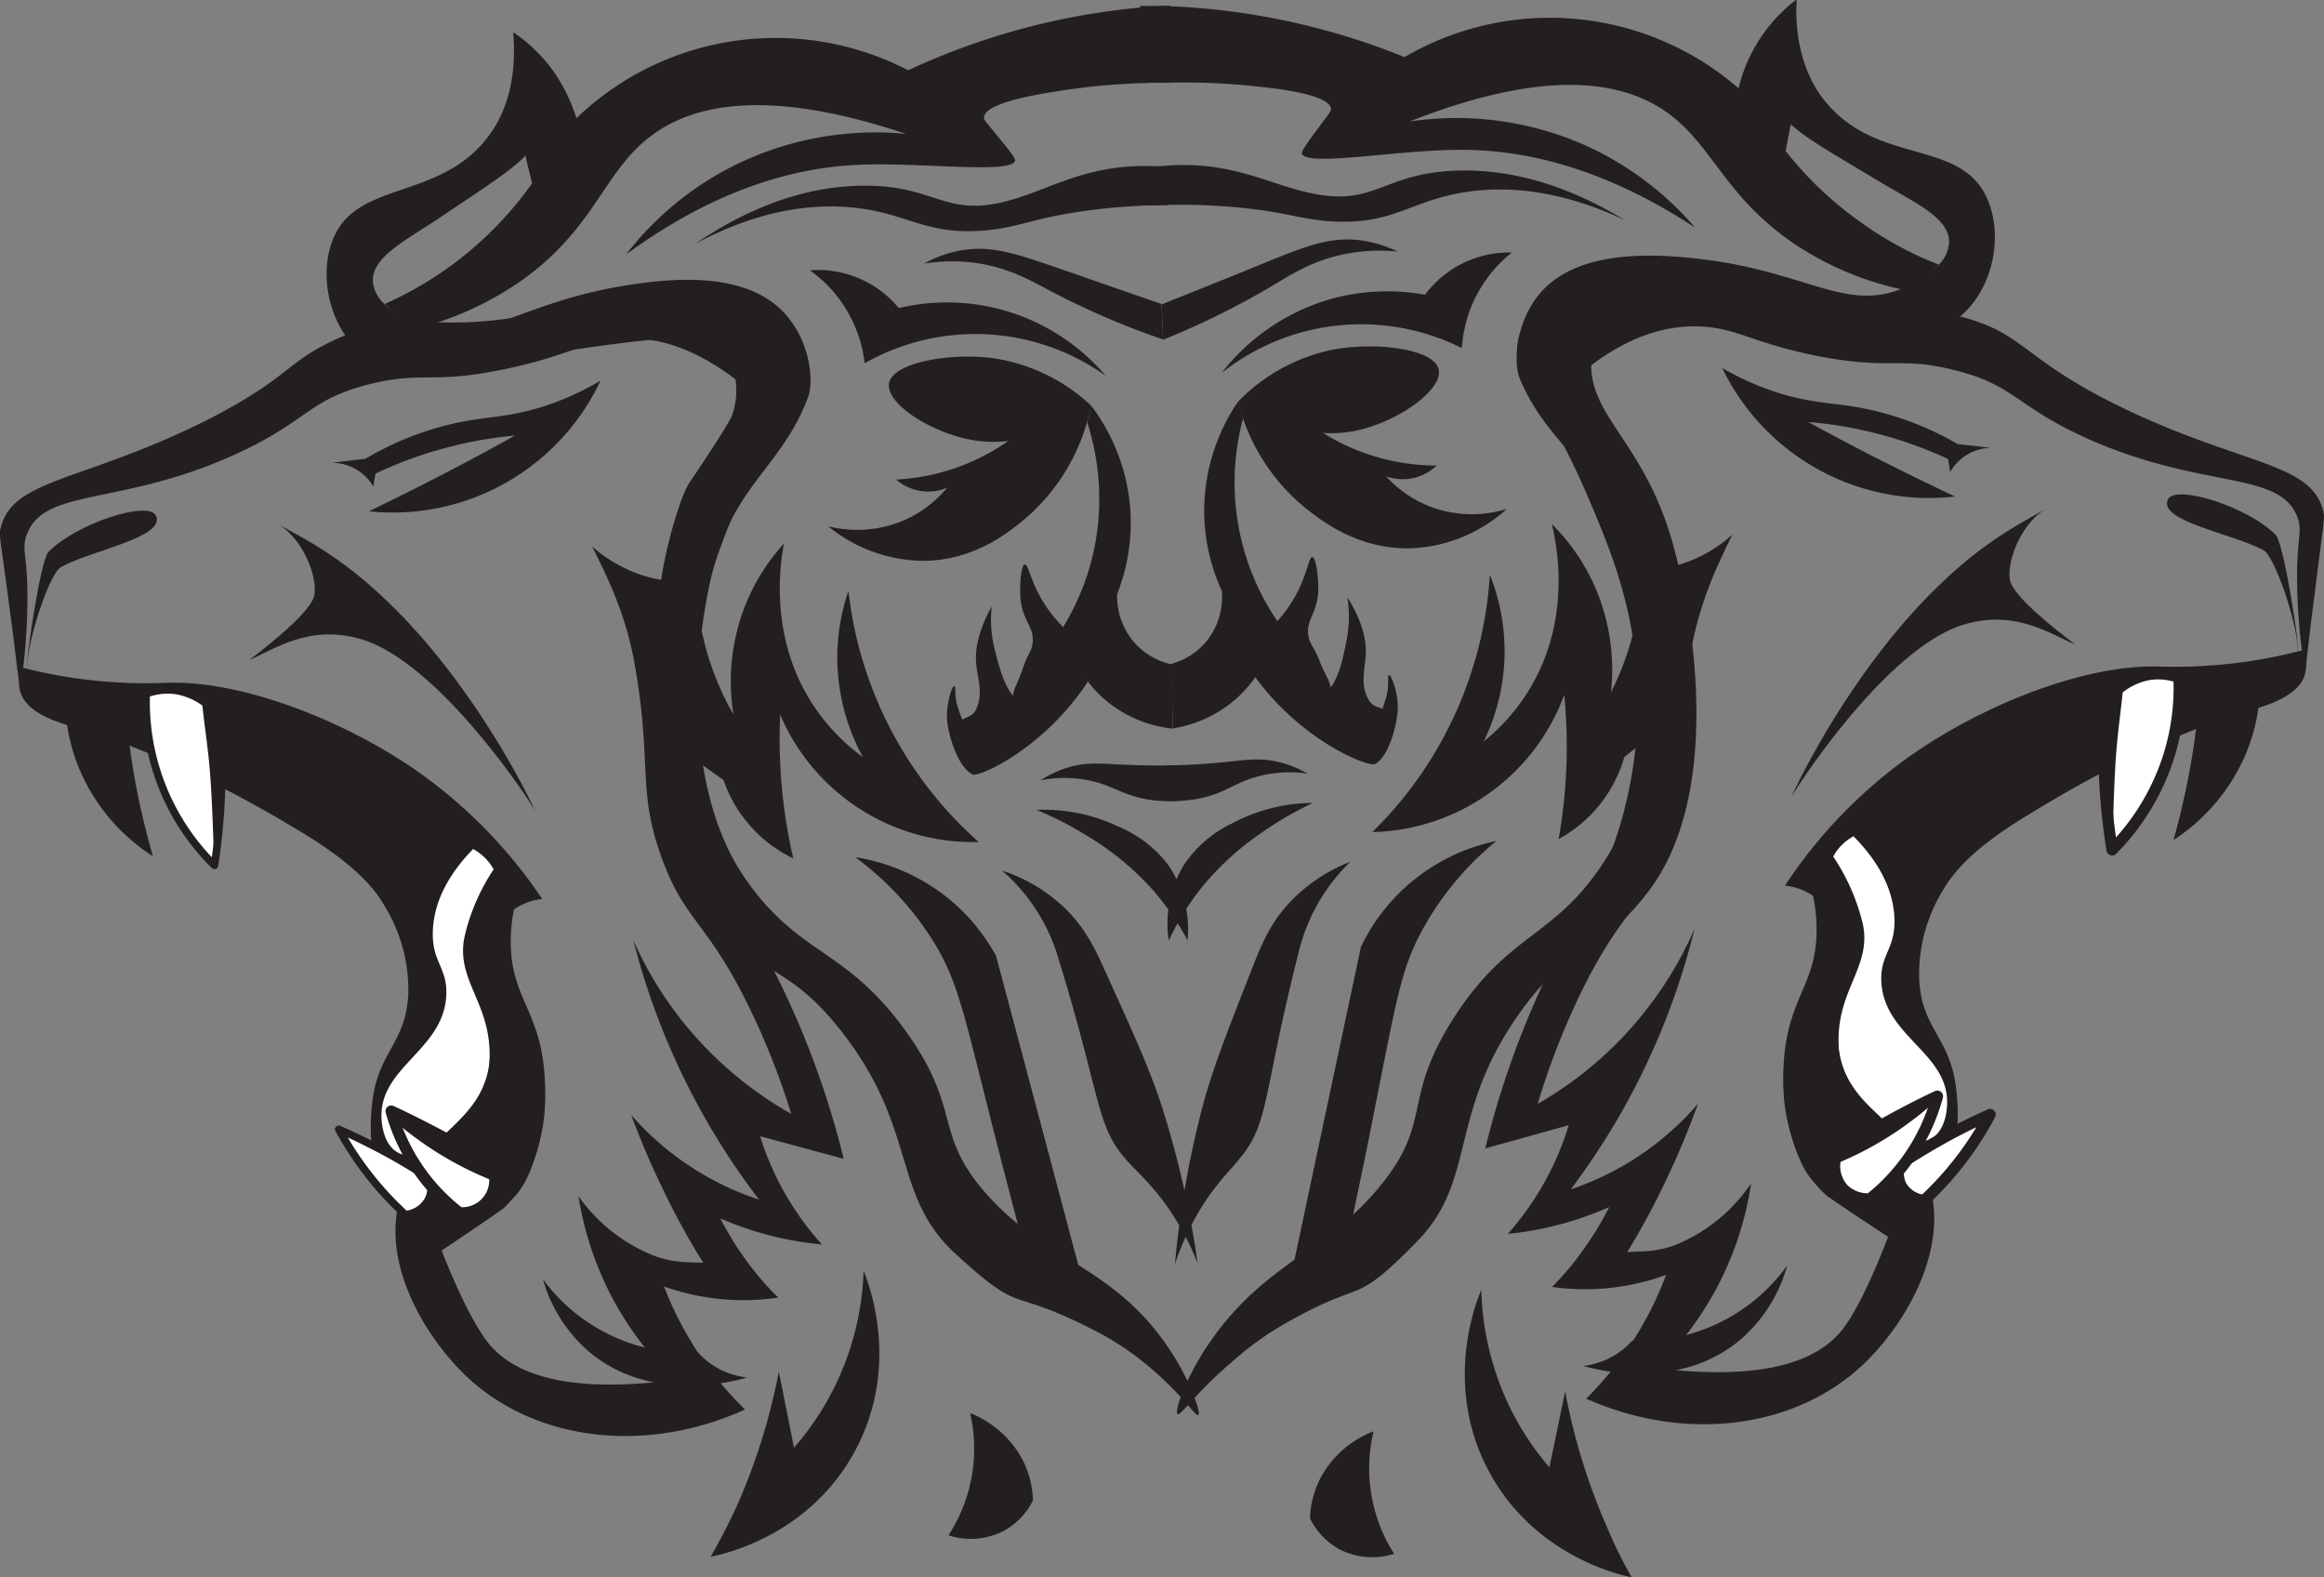 <svg id="Layer_1" data-name="Layer 1" xmlns="http://www.w3.org/2000/svg" viewBox="0 0 355.75 241.39"><rect x="0" y="0" width="355.75" height="241.39" fill="#808080" stroke="none"/><defs><style>.cls-1,.cls-3,.cls-8{fill:#231f20;}.cls-2,.cls-4,.cls-5,.cls-7{fill:#fff;}.cls-2,.cls-5,.cls-7,.cls-8{stroke:#231f20;}.cls-2,.cls-5,.cls-7{stroke-linejoin:round;}.cls-2{stroke-width:1.74px;}.cls-3,.cls-6{opacity:0.6;}.cls-5{stroke-linecap:round;}.cls-5,.cls-7{stroke-width:1.16px;}.cls-8{stroke-miterlimit:10;}</style></defs><path class="cls-1" d="M517,417.34c-1.78-.36-14.91-3.25-21.87-16.23-7.12-13.3-1.85-26.15-1.16-27.75a43.81,43.81,0,0,0,4.43,18.08,43.26,43.26,0,0,0,6,9.07q1.2-5.81,2.41-11.61a94.94,94.94,0,0,0,6.37,20.68C514.35,412.38,515.65,415,517,417.34Z" transform="translate(-267.22 -175.95)"/><path class="cls-1" d="M480.63,413.74A24.25,24.25,0,0,1,477.48,395a15.55,15.55,0,0,0-8.2,7.28,14.72,14.72,0,0,0-1.54,6,10.74,10.74,0,0,0,4.5,4.76A11,11,0,0,0,480.63,413.74Z" transform="translate(-267.22 -175.95)"/><path class="cls-1" d="M376,414.19c1.79-.34,14.95-3.12,22-16,7.25-13.23,2.09-26.13,1.42-27.74a43.29,43.29,0,0,1-10.66,27.06q-1.15-5.82-2.32-11.63A94.8,94.8,0,0,1,380,406.46C378.7,409.25,377.38,411.82,376,414.19Z" transform="translate(-267.22 -175.95)"/><path class="cls-1" d="M412.41,410.91a24.28,24.28,0,0,0,3.31-18.7,15.54,15.54,0,0,1,8.14,7.35,14.55,14.55,0,0,1,1.48,6,10.64,10.64,0,0,1-4.54,4.71A11,11,0,0,1,412.41,410.91Z" transform="translate(-267.22 -175.95)"/><path class="cls-1" d="M450.65,392.51c-.18.12-.68-.47-1.59-1.51-.34-.37-.69-.78-1.1-1.25a51.7,51.7,0,0,0-5.28-5,43.42,43.42,0,0,0-7.54-5c-14.12-7.31-10.85-2-21.74-12-9.61-8.86-5.75-18.83-17-33.48-8.82-11.53-13.3-8.63-21.52-18.71-11.58-14.22-8.86-40.77-5.9-53.22,4.24-17.83,14.71-20.65,9.56-32.66-1.44-3.33-10.76-2.1-27.77.4-19.25,2.83-23.16,3.46-27.15.8-5.84-3.94-8-12.85-5.17-18.91,4-8.46,16.49-5.39,23.76-15.47,3.59-5,3.95-11,3.57-15.6,6.9,9,5.64,12.51,4.3,15.4a13.24,13.24,0,0,1-2.47,3.53c-2.33,2.38-6.13,4.75-13.11,9.46-5.21,3.5-10.63,6.09-10.18,10a5.41,5.41,0,0,0,1.71,3.16c.16.16.35.32.52.47a16.94,16.94,0,0,0,4.64,2.7,7,7,0,0,0,.85.28c8.69,2.91,14.61-3.44,30-6.1,7-1.2,19.6-2.8,25.71,4.59,3.6,4.32,4,10,3.19,12.28-3.8,10.36-11.31,13.55-14.46,26-3.86,15.21-3.78,35.12,4.67,47.51s15.64,10.55,25.21,24.26c8.07,11.6,3.77,15,11.78,24.14,8.46,9.58,17.46,10.77,25.55,20.44a39.8,39.8,0,0,1,5.27,8.2,21.82,21.82,0,0,1,1.09,2.62C450.69,391.37,450.86,392.39,450.65,392.51Z" transform="translate(-267.22 -175.95)"/><path class="cls-1" d="M446.26,176.8v.2c0,3.88,0,7.74,0,11.62v0c-.7,0-1.37,0-2,0s-1.37,0-2,.05a100.37,100.37,0,0,0-12.77,1.18c-3.47.53-11.52,1.83-11.65,4.06,0,.44.25.62,1.83,2.55,2,2.46,3,3.67,2.94,4.06-.41,2.13-14.63.21-24.16.66-8.86.41-21,3.2-35.37,13.69a47.92,47.92,0,0,1,16.56-13.61,48.68,48.68,0,0,1,26.26-4.82c-21.83-7.32-33-4.3-39.12.39-7.25,5.52-8.45,14-19.65,22a48.85,48.85,0,0,1-15,7.09c-.63.18-1.23.35-1.8.48-1.24-1.15-2.45-2.3-3.69-3.46-.17-.15-.36-.31-.52-.47A55,55,0,0,0,348.68,204c-.36-1.38-.69-2.77-1-4.15v0q-.93-9.49-1.83-18.93a24.14,24.14,0,0,1,6,5.82,25.52,25.52,0,0,1,3.6,7.31,44,44,0,0,1,50.79-7.34,107.17,107.17,0,0,1,29.74-8.91c1.94-.28,3.84-.52,5.69-.68.79-.06,1.56-.13,2.32-.17S445.49,176.84,446.26,176.8Z" transform="translate(-267.22 -175.95)"/><path class="cls-1" d="M373.71,213.22c10.54-7.14,19.23-8.74,25.28-8.85,11.13-.2,12.61,4.65,21.7,2.52,6.86-1.61,12.35-5.84,22.89-5.52,1,0,1.76.09,2.26.13.05,1.95.11,3.89.17,5.83a96.42,96.42,0,0,0-12,.8c-8.52,1.12-10.5,2.57-15.83,3.07-9.34.88-12-2.74-20.75-3.52C391.91,207.19,383.91,207.8,373.71,213.22Z" transform="translate(-267.22 -175.95)"/><path class="cls-1" d="M408.68,216.29a17.9,17.9,0,0,1,5.09-1.91c5-1.06,8.92.35,16.58,3,2.59.9,7.47,2.61,14.69,5.1l.21,5.42a120.41,120.41,0,0,1-17.19-7.4c-3.1-1.64-6.58-3.67-11.77-4.35A27.25,27.25,0,0,0,408.68,216.29Z" transform="translate(-267.22 -175.95)"/><path class="cls-1" d="M391.21,217.32a20.36,20.36,0,0,1,8.37,14.22,34.34,34.34,0,0,1,36.91,1.93A31.9,31.9,0,0,0,404.8,223.1a16,16,0,0,0-13.59-5.78Z" transform="translate(-267.22 -175.95)"/><path class="cls-1" d="M403.31,234.61c.57-3.19,9.3-4.69,15.81-3.86A27.92,27.92,0,0,1,434.23,238c-1.88,1.48-9.12,6.82-18.13,5.3C409.66,242.18,402.76,237.65,403.31,234.61Z" transform="translate(-267.22 -175.95)"/><path class="cls-1" d="M434.23,238a30.44,30.44,0,0,1-9.65,16.95c-2.35,2-7.85,6.82-16.13,6.83A23.38,23.38,0,0,1,394,256.49a18.24,18.24,0,0,0,11.54-.89,17.92,17.92,0,0,0,6.66-5,7.51,7.51,0,0,1-7.81-1.26,32.72,32.72,0,0,0,17.14-5.88Z" transform="translate(-267.22 -175.95)"/><path class="cls-1" d="M434.23,238a29.94,29.94,0,0,1,6,15.76,29.63,29.63,0,0,1-2,13.1,10.86,10.86,0,0,0,2.56,7.35,10.72,10.72,0,0,0,5.79,3.41l.18,9.85a19.19,19.19,0,0,1-10.26-4.33,19.52,19.52,0,0,1-6.52-11.25,37.68,37.68,0,0,0,4.94-13,38.27,38.27,0,0,0-1.26-18.27Z" transform="translate(-267.22 -175.95)"/><path class="cls-1" d="M429.92,271.86a20.52,20.52,0,0,1-3.76-5.12c-1.27-2.49-1.6-4.45-2.08-4.4s-.8,2.6-.67,4.86c.2,3.79,2.24,4.57,1.86,7.27-.19,1.38-.69,1.37-1.48,3.79-.65,2-1.41,3-1.5,4.17-1.06-1.31-1.8-3.07-2.68-6.61a19.2,19.2,0,0,1-.59-7.06c-2.07,3.79-2.56,6.6-2.37,8.7.22,2.43,1.18,4.84-.11,7.21-.54,1-1.45,1-2,1.43a23.34,23.34,0,0,1-.89-2.54c-.27-1.21-.12-2.64-.35-2.61-.45.06-1.39,3.33-1.05,5.71s1.68,6.7,3.85,7.81c.93.47,10.84-3.86,17.63-14.18Z" transform="translate(-267.22 -175.95)"/><path class="cls-1" d="M417.05,304.82a60.27,60.27,0,0,1-19.95-38.43,31.49,31.49,0,0,0-1.7,11.11,32,32,0,0,0,3.92,14.33,30.91,30.91,0,0,1-7.71-8.11c-6.66-10.25-5-21.37-4.38-24.59a31.34,31.34,0,0,0-6.08,9.84,31.82,31.82,0,0,0-1.66,16.32,43.6,43.6,0,0,1-3.05-6.52,42.64,42.64,0,0,1-2.31-9.28L373.29,292l4.68,3.32a20.8,20.8,0,0,0,10.68,12,81.24,81.24,0,0,1-2-22,32.07,32.07,0,0,0,30.37,19.49Z" transform="translate(-267.22 -175.95)"/><path class="cls-1" d="M398.13,307.13a46.67,46.67,0,0,1,12,12.94c3.64,5.92,4.54,10.54,8.74,27.15,1.3,5.13,2.89,11.34,4.77,18.41l8.76,4.36q-6.34-23.87-12.7-47.73a29.61,29.61,0,0,0-7.32-8.82A30.05,30.05,0,0,0,398.13,307.13Z" transform="translate(-267.22 -175.95)"/><path class="cls-1" d="M420.62,309.18a25.29,25.29,0,0,1,9.43,5.59c3.23,3.07,4.73,6.24,6.27,9.63,4.73,10.42,7.1,15.63,8.95,21.51a146.66,146.66,0,0,1,5.28,23.39,40.2,40.2,0,0,0-3.18-6.44c-2.95-4.88-5.73-7.17-7.64-9.3-4.78-5.32-3.84-9.32-10.47-30.86a28.44,28.44,0,0,0-8.64-13.52Z" transform="translate(-267.22 -175.95)"/><path class="cls-1" d="M425.89,299.9a26.36,26.36,0,0,1,12.59,2.58,18.22,18.22,0,0,1,7.64,5.95A17.34,17.34,0,0,1,449,319.85a40.39,40.39,0,0,0-5.53-7.94,43,43,0,0,0-9.77-8A52.14,52.14,0,0,0,425.89,299.9Z" transform="translate(-267.22 -175.95)"/><path class="cls-1" d="M426.52,295.37a18.72,18.72,0,0,1,8.83.37c2.68.79,4.19,2,7.55,2.55a19.4,19.4,0,0,0,5.27.16l0-5.4c-3.85.12-7,0-9.15-.08-3.32-.16-5.34-.41-8.07.36A15.72,15.72,0,0,0,426.52,295.37Z" transform="translate(-267.22 -175.95)"/><path class="cls-1" d="M566.8,224.74c-3.83,2.87-7.79,2.43-27.16.58-17.11-1.64-26.49-2.4-27.75,1-4.52,12.26,6.06,14.55,11.2,32.14,3.58,12.29,7.64,38.66-3.2,53.45-7.7,10.48-12.3,7.81-20.54,19.77-10.46,15.2-6.1,25-15.25,34.3-10.35,10.55-7.37,5.06-21.11,13.07a48.91,48.91,0,0,0-7.27,5.39,69.5,69.5,0,0,0-5.6,5.39c-.41.45-.77.83-1.06,1.17-.9,1-1.4,1.47-1.59,1.36s-.05-1.11.49-2.61a24.52,24.52,0,0,1,1.07-2.54,43.23,43.23,0,0,1,5.34-8.47c8-10,16.67-11.92,24.46-21.71,7.57-9.5,3.09-12.71,10.55-24.7,8.86-14.18,16.08-12.55,24-25.5s6.88-32.69,2.25-47.69c-3.79-12.24-11.46-15-15.75-25.2-.94-2.2-.81-7.92,2.54-12.42,5.73-7.69,18.36-6.73,25.44-5.89,15.54,1.88,21.8,7.92,30.31,4.57a5.66,5.66,0,0,0,.83-.32,17,17,0,0,0,4.55-2.93l.47-.5a5.46,5.46,0,0,0,1.55-3.24c.24-3.93-5.32-6.25-10.67-9.48-7.22-4.35-11.15-6.53-13.58-8.79a12.15,12.15,0,0,1-2.64-3.39c-1.49-2.82-2.92-6.24,3.51-15.6-.14,4.64.5,10.62,4.33,15.4,7.78,9.7,20.13,6,24.52,14.24C574.18,211.51,572.43,220.51,566.8,224.74Z" transform="translate(-267.22 -175.95)"/><path class="cls-1" d="M564,216.45l-.47.5L560,220.6l-1.85-.4a47.84,47.84,0,0,1-15.32-6.32c-11.6-7.42-13.25-15.78-20.74-20.94-6.41-4.36-17.68-6.82-39.09,1.6A48.73,48.73,0,0,1,509.46,198a48.21,48.21,0,0,1,17.21,12.76c-14.88-9.75-27.15-11.92-36-11.88-9.52,0-23.64,2.66-24.16.56-.08-.39.84-1.65,2.73-4.2,1.48-2,1.75-2.21,1.72-2.65-.24-2.22-8.37-3.11-11.86-3.46a98.79,98.79,0,0,0-12.79-.53c-.65,0-1.32,0-2,0s-1.35,0-2,.07v0c-.22-3.87-.41-7.72-.6-11.6v-.21c.76,0,1.53,0,2.32,0s1.53,0,2.32.05c1.86.07,3.77.21,5.75.39a107.33,107.33,0,0,1,30.12,7.39,44.08,44.08,0,0,1,51.13,4.77,24.19,24.19,0,0,1,3.22-7.49,23.84,23.84,0,0,1,5.68-6.11q-.46,9.48-.87,19v0c-.29,1.4-.56,2.8-.82,4.2a54.55,54.55,0,0,0,10.78,10.38A53.67,53.67,0,0,0,564,216.45Z" transform="translate(-267.22 -175.95)"/><path class="cls-1" d="M515.92,209.62c-10.88-6.6-19.64-7.75-25.69-7.56-11.12.36-12.35,5.28-21.55,3.61-6.93-1.25-12.63-5.2-23.14-4.35-1,.08-1.75.18-2.24.25l.12,5.83a94.65,94.65,0,0,1,12.07.19c8.57.68,10.61,2,16,2.26,9.37.41,11.79-3.35,20.53-4.57C497.45,204.52,505.46,204.72,515.92,209.62Z" transform="translate(-267.22 -175.95)"/><path class="cls-1" d="M481.16,214.45A18.77,18.77,0,0,0,476,212.8c-5.1-.81-9,.84-16.41,3.88-2.8,1.14-7.76,3.15-14.53,5.84l.21,5.42A123.3,123.3,0,0,0,462,219.68c3-1.8,6.39-4,11.54-4.94A27.26,27.26,0,0,1,481.16,214.45Z" transform="translate(-267.22 -175.95)"/><path class="cls-1" d="M498.65,214.6A20.28,20.28,0,0,0,491,229.22a34.39,34.39,0,0,0-36.77,3.8,32.5,32.5,0,0,1,15.93-11.08,32.14,32.14,0,0,1,15.2-.88,16,16,0,0,1,13.27-6.46Z" transform="translate(-267.22 -175.95)"/><path class="cls-1" d="M487.45,232.47c-.74-3.15-9.53-4.2-16-3.05a28,28,0,0,0-14.72,8c1.95,1.38,9.45,6.35,18.37,4.37C481.49,240.36,488.15,235.49,487.45,232.47Z" transform="translate(-267.22 -175.95)"/><path class="cls-1" d="M456.74,237.4a30.43,30.43,0,0,0,10.49,16.44c2.45,1.92,8.19,6.41,16.46,6a23.26,23.26,0,0,0,14.18-6,18.12,18.12,0,0,1-11.57-.3,17.84,17.84,0,0,1-6.9-4.69,7.52,7.52,0,0,0,7.73-1.65,33,33,0,0,1-10.72-1.81,32.06,32.06,0,0,1-6.7-3.21Z" transform="translate(-267.22 -175.95)"/><path class="cls-1" d="M456.74,237.4a29.91,29.91,0,0,0-5.18,16,29.54,29.54,0,0,0,2.7,13,10.86,10.86,0,0,1-2.18,7.47,10.64,10.64,0,0,1-5.62,3.7l.33,9.85a19.21,19.21,0,0,0,10-4.85A19.43,19.43,0,0,0,462.75,271,37.67,37.67,0,0,1,457.5,240C457.24,239.11,457,238.26,456.74,237.4Z" transform="translate(-267.22 -175.95)"/><path class="cls-1" d="M462.75,271a20.42,20.42,0,0,0,3.5-5.31c1.15-2.55,1.38-4.52,1.86-4.49s.92,2.55.91,4.82c0,3.79-2,4.67-1.49,7.35.26,1.37.76,1.33,1.68,3.71.75,2,1.56,2.94,1.7,4.09,1-1.36,1.64-3.15,2.34-6.73a19.37,19.37,0,0,0,.23-7.09c2.26,3.68,2.9,6.47,2.81,8.57-.1,2.44-.93,4.89.48,7.2.58,1,1.5,1,2.07,1.32a21,21,0,0,0,.76-2.58c.22-1.22,0-2.64.22-2.62.46,0,1.57,3.25,1.34,5.64s-1.34,6.79-3.45,8c-.9.52-11-3.3-18.32-13.27Z" transform="translate(-267.22 -175.95)"/><path class="cls-1" d="M477.28,303.3a60.27,60.27,0,0,0,18-39.4,31.46,31.46,0,0,1-.94,25.52,30.65,30.65,0,0,0,7.3-8.48c6.13-10.58,3.9-21.6,3.13-24.79a31.28,31.28,0,0,1,6.56,9.52,31.74,31.74,0,0,1,2.49,16.22,43.38,43.38,0,0,0,4.56-16.05q1,11.21,2,22.41l-4.51,3.54a20.9,20.9,0,0,1-4.18,7.8,20.68,20.68,0,0,1-5.87,4.76,82,82,0,0,0,.85-22.06,32.08,32.08,0,0,1-29.34,21Z" transform="translate(-267.22 -175.95)"/><path class="cls-1" d="M496.29,304.64A46.58,46.58,0,0,0,485,318.17c-3.34,6.1-4,10.76-7.36,27.56-1,5.19-2.31,11.47-3.82,18.63l-8.53,4.8,10.26-48.32a29.63,29.63,0,0,1,20.77-16.2Z" transform="translate(-267.22 -175.95)"/><path class="cls-1" d="M473.94,307.83a25.28,25.28,0,0,0-9.14,6.06c-3.08,3.23-4.42,6.47-5.78,9.93-4.19,10.65-6.29,16-7.84,21.94a147,147,0,0,0-4.1,23.63,41.69,41.69,0,0,1,2.85-6.6c2.71-5,5.36-7.44,7.17-9.67,4.5-5.55,3.36-9.51,8.89-31.35a28.86,28.86,0,0,1,3.35-8.19A28.34,28.34,0,0,1,473.94,307.83Z" transform="translate(-267.22 -175.95)"/><path class="cls-1" d="M468.2,298.83A26.46,26.46,0,0,0,455.75,302a18.28,18.28,0,0,0-7.32,6.34,17.31,17.31,0,0,0-2.3,11.54,40.08,40.08,0,0,1,5.12-8.21,43.26,43.26,0,0,1,9.35-8.46A51.88,51.88,0,0,1,468.2,298.83Z" transform="translate(-267.22 -175.95)"/><path class="cls-1" d="M467.34,294.33a18.93,18.93,0,0,0-8.8.82c-2.64.93-4.08,2.19-7.41,2.93a19.72,19.72,0,0,1-5.25.43l-.32-5.4c3.85-.07,7-.32,9.14-.53,3.3-.33,5.31-.68,8.08-.06A16,16,0,0,1,467.34,294.33Z" transform="translate(-267.22 -175.95)"/><path class="cls-1" d="M620.21,277.94V278c-.05.35-.09.67-.12,1-.84,3.5-6.11,5-8.15,5.56-15.05,4.42-29.48,13.18-34.24,16.08-9,5.45-11.71,9.21-13.15,11.71A24.57,24.57,0,0,0,561,325.82c.41,7.8,4.84,8.85,5.69,17,.28,2.74,1.08,10.44-4,14.8-4.79,4.06-12.93,3.68-17.16-.11l0,0c-2.13-1.93-3.08-4.58-3.89-7.15l-.21-.65a27.48,27.48,0,0,1-1.22-8.18,2.11,2.11,0,0,1,0-.35c.17-13.14,9.19-21.63,5.81-26.83a4.91,4.91,0,0,0-1.28-1.32,9.29,9.29,0,0,0-4.29-1.54,74.55,74.55,0,0,1,19.24-19.9c11.41-8,26.76-13.88,37.7-13.64a78.18,78.18,0,0,0,13.46-.71,75.66,75.66,0,0,0,8.73-1.75A5.82,5.82,0,0,1,620.21,277.94Z" transform="translate(-267.22 -175.95)"/><path class="cls-1" d="M540.77,369.71A23,23,0,0,1,534,380.65c-9.76,8.65-23.41,4.64-24.4,4.34a12.13,12.13,0,0,0,4.15-1.28,11.86,11.86,0,0,0,3.33-2.59,27.61,27.61,0,0,0,23.65-11.41Z" transform="translate(-267.22 -175.95)"/><path class="cls-1" d="M541.26,298.3c3.26-7.19,11-20.81,21-31C570,259.41,575,256.88,581,253.47c-4.37,2.16-6.65,8.49-6.1,11.28.49,2.41,6.55,7.25,10,9.83-3.68-1.49-9.18-5.5-17.23-3C555.77,275.26,541.61,297.24,541.26,298.3Z" transform="translate(-267.22 -175.95)"/><path class="cls-1" d="M599.07,252.4c-1.5,3.33,10,5.23,14.62,7.74,1.73.94,5.22,11.07,5.28,15.42.27-.79-2.13-16.49-3.41-17.77C611.22,253.44,600.15,250,599.07,252.4Z" transform="translate(-267.22 -175.95)"/><path class="cls-1" d="M530.85,232.27a35.18,35.18,0,0,0,35.65,19.67q-6-2.83-12.27-6-5.26-2.7-10.22-5.41a63.4,63.4,0,0,1,21.41,5.66l.33,2a7.35,7.35,0,0,1,2.25-2.45,7.46,7.46,0,0,1,4-1.26l-5.11-.57a46.84,46.84,0,0,0-15.1-5.6c-4.15-.73-7.32-.66-12.47-2.27A43.84,43.84,0,0,1,530.85,232.27Z" transform="translate(-267.22 -175.95)"/><path class="cls-1" d="M603.83,283.41a7.54,7.54,0,0,1,3.94-2.55,7.63,7.63,0,0,1,5.42.69,28.86,28.86,0,0,1-2.34,10.14,29.6,29.6,0,0,1-10.92,12.82c.89-3.15,1.72-6.62,2.42-10.37S603.53,286.72,603.83,283.41Z" transform="translate(-267.22 -175.95)"/><path class="cls-2" d="M589.55,283.44a10.31,10.31,0,0,1,6.75-4.3,9.51,9.51,0,0,1,4.48.48,35,35,0,0,1-1.45,11.67A35.56,35.56,0,0,1,590.54,306a97.62,97.62,0,0,1-1-22.53Z" transform="translate(-267.22 -175.95)"/><path class="cls-3" d="M557.25,357.92q2.61-1.83,5.27-3.77,4.23-3.09,8.18-6.17c-2.33,1.24-4.8,2.66-7.36,4.32-2.17,1.4-4.16,2.8-6,4.18Z" transform="translate(-267.22 -175.95)"/><path class="cls-4" d="M547.82,307a31.86,31.86,0,0,1,4.54,10.28c1.23,5.58-2.52,9-3.48,15-.78,4.91.36,11.09,4.24,14.83,2.57,2.47,7.18,4.67,9.87,3,2.08-1.31,2.25-4.44,2.28-5,.43-8-9.61-10.43-10.06-18.88-.23-4.28,2.22-5,2-9.87-.27-5.42-3.54-9.68-6.26-12.43a7.68,7.68,0,0,0-3.12,3.13Z" transform="translate(-267.22 -175.95)"/><path class="cls-1" d="M621.5,267.19c-.57,4.34-1,8-1.29,10.75V278c-.05.35-.09.67-.12,1-.16-1-.34-2.16-.51-3.53-.3-2.35-.57-5.2-.68-8.45-.32-8.78.91-9.45,0-11.92C616.13,247.84,604.4,251,586.6,243c-11.05-5-10.93-8.16-20.4-10.46-8.07-2-9.42,0-20.22-2-11.14-2.15-13.16-4.78-19.89-4.64-4,.09-9.82,1.36-16.91,7.22-.77,1.67,3.34,7.78,8.23,15,1.55,2.27,3.87,10.56,4.42,14.81a20.39,20.39,0,0,0,6-2,21.06,21.06,0,0,0,4.56-3.15c-1.82,3.8-4.91,9.79-6.29,17.66-2.78,16.06-.06,19.73-4.32,31.06-3.43,9.05-6.72,9-13.1,22.51a113.43,113.43,0,0,0-6.07,15.87,57.23,57.23,0,0,0,24-26.77,109.75,109.75,0,0,1-18.94,39.85,43.7,43.7,0,0,0,11-5.49,44.42,44.42,0,0,0,8.48-7.61,126.6,126.6,0,0,1-5,11.91,112.33,112.33,0,0,1-5.84,10.79c2.14-.14,4.67.07,7.89-1.3a25.71,25.71,0,0,0,11.07-9.2,49.35,49.35,0,0,1-14.5,28.26c17.86,2.18,25.17-1.72,28.47-5.89s7-14.2,7-14.2c-9-5.91-9.54-6.42-9.54-6.42a14.5,14.5,0,0,1-1.16-1.19l0,0a20.06,20.06,0,0,1-3.89-7.15,31.45,31.45,0,0,1-1.41-9.18,29.59,29.59,0,0,1,.33-5.54c1.21-7.87,5-10.12,4.71-18.3a24.37,24.37,0,0,0-.51-4.31,28.77,28.77,0,0,0-1.36-4.74,20.15,20.15,0,0,1,6.88,9.92c2,7.13-2.24,10.49-1.66,17.43.84,10.57,11.36,11.55,14.09,22,2.64,10.18-4.22,21.22-10.17,26.9-10.48,10-27.34,12.1-42.52,5.35a53.6,53.6,0,0,0,7.6-9.54,52.75,52.75,0,0,0,4.63-9.4,36.26,36.26,0,0,1-17.46,1.84,43.55,43.55,0,0,0,5-6,47.28,47.28,0,0,0,3.75-6.22,51.79,51.79,0,0,1-7,2.5,49.35,49.35,0,0,1-8.52,1.6,44.64,44.64,0,0,0,9.33-16.64c-4.25,1.2-8.53,2.38-12.78,3.56a136.72,136.72,0,0,1,9-25.53c5.44-11.58,8.65-14,11.56-23.69a66.14,66.14,0,0,0,2.6-24.19c-.87-10.75-4.3-18.93-7.47-26.36-6.86-16.05-12.43-19.56-10.31-25.13,2.47-6.5,13.07-9.39,20.48-9.55,7.06-.15,8.83,2.18,18.72,4.44,14,3.2,16-.06,26.93,2.41,11.51,2.61,10,6.72,27.12,14.77,17.52,8.24,27.74,7.95,29.61,15.17C623.18,255.23,622.92,255.51,621.5,267.19Z" transform="translate(-267.22 -175.95)"/><path class="cls-2" d="M558,354.14a4.34,4.34,0,0,0,.26,3.32,4.53,4.53,0,0,0,3.5,2.2,49.79,49.79,0,0,0,10.09-13.14c-2.4,1.08-5,2.35-7.62,3.83C562,351.61,559.92,352.88,558,354.14Z" transform="translate(-267.22 -175.95)"/><path class="cls-2" d="M548.63,352a5.27,5.27,0,0,0,.73,5.9,5.33,5.33,0,0,0,4.11,1.52,29.71,29.71,0,0,0,5.72-6,30,30,0,0,0,4.6-9.7c-2.18,1-4.43,2.17-6.72,3.4C554.07,348.78,551.26,350.41,548.63,352Z" transform="translate(-267.22 -175.95)"/><path class="cls-1" d="M548,354.16a51.25,51.25,0,0,0,9.74-5.18c3.18-2.16,6.37-4.86,6.15-5.18-.07-.1-.56,0-6.72,3.4-3.56,2-6.47,3.69-8.44,4.85Z" transform="translate(-267.22 -175.95)"/><path class="cls-1" d="M592.27,280.74c-.38,4.28-1,7.63-1.28,13.09-.3,5.79-.26,8.16-.45,12.14a80,80,0,0,1-.65-23Z" transform="translate(-267.22 -175.95)"/><path class="cls-1" d="M270.16,280.58v.1c0,.34.1.67.13,1,.87,3.5,6.15,4.92,8.2,5.5,15.08,4.3,29.58,12.95,34.36,15.81,9,5.37,11.79,9.11,13.25,11.61A24.57,24.57,0,0,1,329.72,328c-.35,7.8-4.77,8.88-5.56,17.06-.25,2.75-1,10.46,4.15,14.78,4.82,4,13,3.58,17.16-.25l0,0c2.12-1.94,3.05-4.6,3.84-7.18.07-.21.13-.45.2-.66a27.37,27.37,0,0,0,1.16-8.18,1.38,1.38,0,0,0,0-.35c-.28-13.14-9.36-21.55-6-26.78a4.9,4.9,0,0,1,1.27-1.34,9.34,9.34,0,0,1,4.28-1.57,74.92,74.92,0,0,0-19.4-19.75c-11.47-7.91-26.87-13.66-37.81-13.34a77.36,77.36,0,0,1-13.47-.59,74.69,74.69,0,0,1-8.74-1.69A6.07,6.07,0,0,0,270.16,280.58Z" transform="translate(-267.22 -175.95)"/><path class="cls-1" d="M350.33,371.72a22.87,22.87,0,0,0,6.81,10.88c9.84,8.58,23.45,4.46,24.44,4.15a12,12,0,0,1-4.16-1.24,11.83,11.83,0,0,1-3.35-2.57,27.6,27.6,0,0,1-23.74-11.22Z" transform="translate(-267.22 -175.95)"/><path class="cls-1" d="M349.27,300.32c-3.32-7.17-11.17-20.72-21.2-30.81-7.8-7.85-12.86-10.35-18.92-13.7,4.39,2.12,6.73,8.44,6.19,11.23-.46,2.41-6.49,7.29-9.94,9.9,3.66-1.51,9.13-5.57,17.2-3.14C334.58,277.4,348.91,299.26,349.27,300.32Z" transform="translate(-267.22 -175.95)"/><path class="cls-1" d="M291.1,254.88c1.52,3.32-10,5.31-14.56,7.86-1.72.95-5.14,11.11-5.16,15.46-.27-.79,2-16.51,3.27-17.8C279,256,290,252.48,291.1,254.88Z" transform="translate(-267.22 -175.95)"/><path class="cls-1" d="M359.15,234.2a35.16,35.16,0,0,1-35.48,20q6-2.88,12.21-6.11,5.25-2.73,10.18-5.49a63.52,63.52,0,0,0-11.68,2.19,62.65,62.65,0,0,0-9.68,3.64c-.11.66-.21,1.31-.32,2a7.22,7.22,0,0,0-2.27-2.42,7.52,7.52,0,0,0-4.06-1.24l5.11-.61a46.8,46.8,0,0,1,15.06-5.72c4.14-.76,7.31-.71,12.44-2.37A42.92,42.92,0,0,0,359.15,234.2Z" transform="translate(-267.22 -175.95)"/><path class="cls-1" d="M286.58,285.93a7.51,7.51,0,0,0-3.95-2.52,7.66,7.66,0,0,0-5.42.73,28.9,28.9,0,0,0,2.42,10.12,29.59,29.59,0,0,0,11,12.73c-.91-3.14-1.77-6.6-2.5-10.35S286.91,289.23,286.58,285.93Z" transform="translate(-267.22 -175.95)"/><path class="cls-5" d="M300.86,285.84a10.22,10.22,0,0,0-6.78-4.24,9.54,9.54,0,0,0-4.48.52,35.06,35.06,0,0,0,10.45,26.26A97,97,0,0,0,301.14,296,94.59,94.59,0,0,0,300.86,285.84Z" transform="translate(-267.22 -175.95)"/><g class="cls-6"><path class="cls-1" d="M333.76,360.06c-1.76-1.2-3.52-2.45-5.3-3.72q-4.26-3.06-8.23-6.1c2.34,1.21,4.82,2.62,7.39,4.25,2.18,1.38,4.18,2.77,6,4.13C333.67,359.1,333.71,359.58,333.76,360.06Z" transform="translate(-267.22 -175.95)"/></g><path class="cls-4" d="M342.78,309a31.4,31.4,0,0,0-3.56,7.19,27,27,0,0,0-.89,3.13c-1.19,5.59,2.58,9,3.59,15,.82,4.9-.27,11.09-4.12,14.86-2.55,2.5-7.14,4.73-9.85,3.05-2.09-1.3-2.28-4.43-2.32-5-.49-8,9.53-10.51,9.91-19,.19-4.28-2.26-5-2.06-9.86.22-5.42,3.45-9.7,6.16-12.48a7.71,7.71,0,0,1,3.14,3.11Z" transform="translate(-267.22 -175.95)"/><path class="cls-1" d="M268.79,269.84c.6,4.34,1,8,1.37,10.74v.1c0,.34.1.67.13,1,.15-1,.33-2.16.48-3.53.28-2.35.53-5.21.62-8.46.25-8.78-1-9.44-.08-11.91,2.69-7.31,14.45-4.26,32.18-12.41,11-5.06,10.86-8.24,20.32-10.63,8.06-2,9.42,0,20.2-2.2,11.12-2.23,13.12-4.87,19.85-4.79,4,0,9.84,1.28,17,7.09.78,1.66-3.27,7.81-8.11,15-1.53,2.29-3.78,10.6-4.3,14.85a20.3,20.3,0,0,1-6-2,20.7,20.7,0,0,1-4.58-3.11c1.85,3.79,5,9.75,6.43,17.61,2.9,16,.22,19.73,4.57,31,3.49,9,6.79,9,13.27,22.41a113.1,113.1,0,0,1,6.2,15.82,57.43,57.43,0,0,1-13.61-10.67,56.57,56.57,0,0,1-10.56-15.91,109.75,109.75,0,0,0,19.25,39.7,44.43,44.43,0,0,1-19.57-12.95,122.15,122.15,0,0,0,5.1,11.87,109.58,109.58,0,0,0,5.92,10.74c-2.14-.12-4.67.11-7.91-1.23A25.65,25.65,0,0,1,355.77,359a49.87,49.87,0,0,0,4.33,13.89,49,49,0,0,0,10.39,14.25c-17.84,2.32-25.18-1.51-28.52-5.66s-7.14-14.15-7.14-14.15c8.94-6,9.49-6.49,9.49-6.49a14.52,14.52,0,0,0,1.15-1.2l0,0a20.33,20.33,0,0,0,3.84-7.18,31.44,31.44,0,0,0,1.33-9.19,30.31,30.31,0,0,0-.37-5.54c-1.28-7.86-5.06-10.08-4.86-18.26a24.59,24.59,0,0,1,.48-4.32,28.33,28.33,0,0,1,1.32-4.75,20.19,20.19,0,0,0-6.8,10c-1.94,7.14,2.32,10.47,1.8,17.42-.76,10.57-11.27,11.64-13.92,22.11C325.76,370,332.7,381,338.7,386.66c10.56,9.89,27.43,11.87,42.56,5a52.78,52.78,0,0,1-12.39-18.83,36.32,36.32,0,0,0,17.48,1.7,45.1,45.1,0,0,1-5.07-5.92,47.35,47.35,0,0,1-3.79-6.19,52.26,52.26,0,0,0,7,2.45,49.61,49.61,0,0,0,8.54,1.52,43.89,43.89,0,0,1-5.88-8.21,44.38,44.38,0,0,1-3.58-8.35c4.26,1.17,8.54,2.31,12.8,3.46a134,134,0,0,0-9-25.38c-5.39-11.34-8.54-13.69-11.51-23.33A69.12,69.12,0,0,1,373,280.83c.65-11.71,4.24-20.71,6.88-27.19,7-14.76,13.16-18.61,10.11-25.21-3.43-7.43-13.08-9.08-20.49-9.17-7.06-.1-8.48,2-18.35,4.29a63.9,63.9,0,0,1-9.39,1.52c-8.88.8-11.38-.82-17.9.92a34.86,34.86,0,0,0-6.63,2.57c-4.42,2.21-6.13,4.32-10.08,6.93a84.58,84.58,0,0,1-10.31,5.75c-17.46,8.38-27.68,8.17-29.49,15.41C267,257.9,267.27,258.18,268.79,269.84Z" transform="translate(-267.22 -175.95)"/><path class="cls-7" d="M333,356.29a4.35,4.35,0,0,1-.24,3.32,4.52,4.52,0,0,1-3.48,2.23,48.57,48.57,0,0,1-4.67-4.9,50.76,50.76,0,0,1-5.53-8.16c2.42,1.06,5,2.31,7.66,3.77C329,353.79,331,355.05,333,356.29Z" transform="translate(-267.22 -175.95)"/><path class="cls-2" d="M342.33,354.1a5,5,0,0,1-4.79,7.45A29.65,29.65,0,0,1,327.1,346c2.19,1,4.45,2.14,6.75,3.35Q338.37,351.69,342.33,354.1Z" transform="translate(-267.22 -175.95)"/><path class="cls-8" d="M343,356.23a51.18,51.18,0,0,1-9.79-5.1C330,349,326.81,346.32,327,346c.07-.11.56,0,6.75,3.35,3.58,2,6.5,3.63,8.47,4.78Z" transform="translate(-267.22 -175.95)"/><path class="cls-1" d="M298.12,283.16c.41,4.28,1.07,7.63,1.39,13.08.34,5.8.32,8.16.54,12.14a80.13,80.13,0,0,0,.47-23Z" transform="translate(-267.22 -175.95)"/></svg>